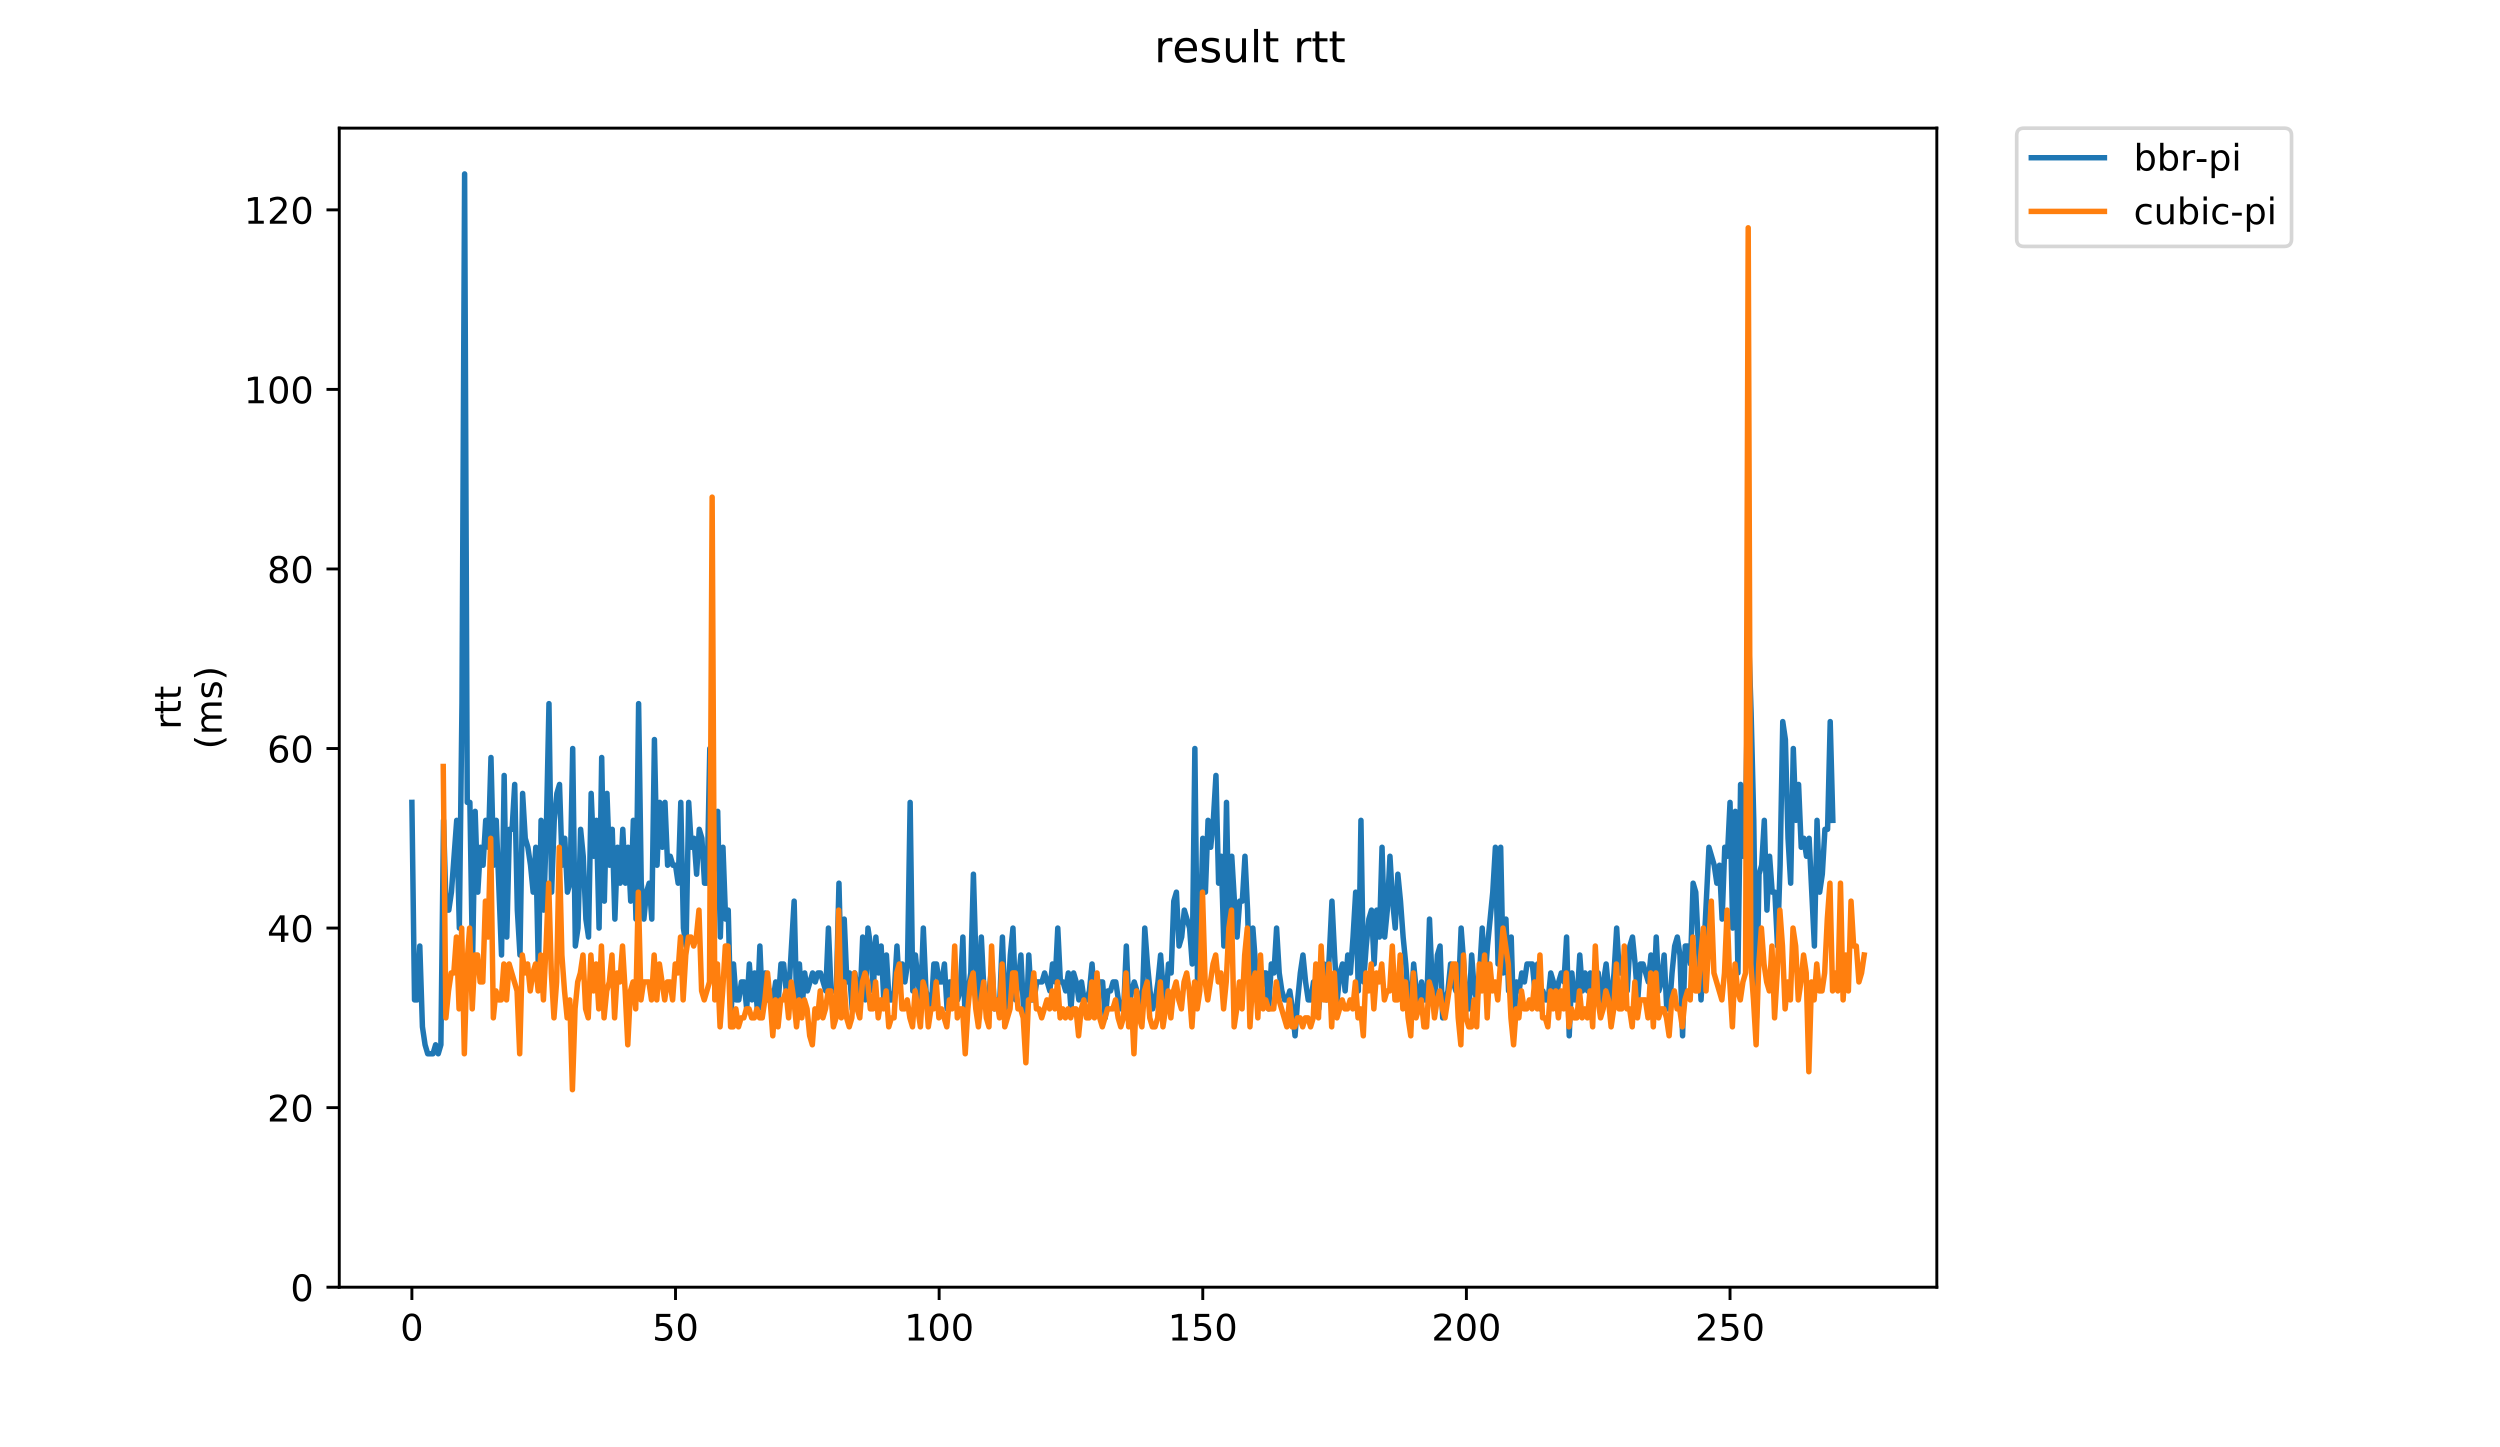 <?xml version="1.0" encoding="utf-8" standalone="no"?>
<!DOCTYPE svg PUBLIC "-//W3C//DTD SVG 1.1//EN"
  "http://www.w3.org/Graphics/SVG/1.1/DTD/svg11.dtd">
<!-- Created with matplotlib (https://matplotlib.org/) -->
<svg height="396pt" version="1.1" viewBox="0 0 684 396" width="684pt" xmlns="http://www.w3.org/2000/svg" xmlns:xlink="http://www.w3.org/1999/xlink">
 <defs>
  <style type="text/css">
*{stroke-linecap:butt;stroke-linejoin:round;}
  </style>
 </defs>
 <g id="figure_1">
  <g id="patch_1">
   <path d="M 0 396 
L 684 396 
L 684 0 
L 0 0 
z
" style="fill:#ffffff;"/>
  </g>
  <g id="axes_1">
   <g id="patch_2">
    <path d="M 92.824 352.174 
L 529.913 352.174 
L 529.913 35.062 
L 92.824 35.062 
z
" style="fill:#ffffff;"/>
   </g>
   <g id="matplotlib.axis_1">
    <g id="xtick_1">
     <g id="line2d_1">
      <defs>
       <path d="M 0 0 
L 0 3.5 
" id="m05b60df8c3" style="stroke:#000000;stroke-width:0.8;"/>
      </defs>
      <g>
       <use style="stroke:#000000;stroke-width:0.8;" x="112.692" xlink:href="#m05b60df8c3" y="352.174"/>
      </g>
     </g>
     <g id="text_1">
      <!-- 0 -->
      <defs>
       <path d="M 31.781 66.406 
Q 24.172 66.406 20.328 58.906 
Q 16.5 51.422 16.5 36.375 
Q 16.5 21.391 20.328 13.891 
Q 24.172 6.391 31.781 6.391 
Q 39.453 6.391 43.281 13.891 
Q 47.125 21.391 47.125 36.375 
Q 47.125 51.422 43.281 58.906 
Q 39.453 66.406 31.781 66.406 
z
M 31.781 74.219 
Q 44.047 74.219 50.516 64.516 
Q 56.984 54.828 56.984 36.375 
Q 56.984 17.969 50.516 8.266 
Q 44.047 -1.422 31.781 -1.422 
Q 19.531 -1.422 13.062 8.266 
Q 6.594 17.969 6.594 36.375 
Q 6.594 54.828 13.062 64.516 
Q 19.531 74.219 31.781 74.219 
z
" id="DejaVuSans-48"/>
      </defs>
      <g transform="translate(109.51 366.773)scale(0.1 -0.1)">
       <use xlink:href="#DejaVuSans-48"/>
      </g>
     </g>
    </g>
    <g id="xtick_2">
     <g id="line2d_2">
      <g>
       <use style="stroke:#000000;stroke-width:0.8;" x="184.82" xlink:href="#m05b60df8c3" y="352.174"/>
      </g>
     </g>
     <g id="text_2">
      <!-- 50 -->
      <defs>
       <path d="M 10.797 72.906 
L 49.516 72.906 
L 49.516 64.594 
L 19.828 64.594 
L 19.828 46.734 
Q 21.969 47.469 24.109 47.828 
Q 26.266 48.188 28.422 48.188 
Q 40.625 48.188 47.75 41.5 
Q 54.891 34.812 54.891 23.391 
Q 54.891 11.625 47.562 5.094 
Q 40.234 -1.422 26.906 -1.422 
Q 22.312 -1.422 17.547 -0.641 
Q 12.797 0.141 7.719 1.703 
L 7.719 11.625 
Q 12.109 9.234 16.797 8.062 
Q 21.484 6.891 26.703 6.891 
Q 35.156 6.891 40.078 11.328 
Q 45.016 15.766 45.016 23.391 
Q 45.016 31 40.078 35.438 
Q 35.156 39.891 26.703 39.891 
Q 22.75 39.891 18.812 39.016 
Q 14.891 38.141 10.797 36.281 
z
" id="DejaVuSans-53"/>
      </defs>
      <g transform="translate(178.458 366.773)scale(0.1 -0.1)">
       <use xlink:href="#DejaVuSans-53"/>
       <use x="63.623" xlink:href="#DejaVuSans-48"/>
      </g>
     </g>
    </g>
    <g id="xtick_3">
     <g id="line2d_3">
      <g>
       <use style="stroke:#000000;stroke-width:0.8;" x="256.949" xlink:href="#m05b60df8c3" y="352.174"/>
      </g>
     </g>
     <g id="text_3">
      <!-- 100 -->
      <defs>
       <path d="M 12.406 8.297 
L 28.516 8.297 
L 28.516 63.922 
L 10.984 60.406 
L 10.984 69.391 
L 28.422 72.906 
L 38.281 72.906 
L 38.281 8.297 
L 54.391 8.297 
L 54.391 0 
L 12.406 0 
z
" id="DejaVuSans-49"/>
      </defs>
      <g transform="translate(247.406 366.773)scale(0.1 -0.1)">
       <use xlink:href="#DejaVuSans-49"/>
       <use x="63.623" xlink:href="#DejaVuSans-48"/>
       <use x="127.246" xlink:href="#DejaVuSans-48"/>
      </g>
     </g>
    </g>
    <g id="xtick_4">
     <g id="line2d_4">
      <g>
       <use style="stroke:#000000;stroke-width:0.8;" x="329.078" xlink:href="#m05b60df8c3" y="352.174"/>
      </g>
     </g>
     <g id="text_4">
      <!-- 150 -->
      <g transform="translate(319.534 366.773)scale(0.1 -0.1)">
       <use xlink:href="#DejaVuSans-49"/>
       <use x="63.623" xlink:href="#DejaVuSans-53"/>
       <use x="127.246" xlink:href="#DejaVuSans-48"/>
      </g>
     </g>
    </g>
    <g id="xtick_5">
     <g id="line2d_5">
      <g>
       <use style="stroke:#000000;stroke-width:0.8;" x="401.207" xlink:href="#m05b60df8c3" y="352.174"/>
      </g>
     </g>
     <g id="text_5">
      <!-- 200 -->
      <defs>
       <path d="M 19.188 8.297 
L 53.609 8.297 
L 53.609 0 
L 7.328 0 
L 7.328 8.297 
Q 12.938 14.109 22.625 23.891 
Q 32.328 33.688 34.812 36.531 
Q 39.547 41.844 41.422 45.531 
Q 43.312 49.219 43.312 52.781 
Q 43.312 58.594 39.234 62.25 
Q 35.156 65.922 28.609 65.922 
Q 23.969 65.922 18.812 64.312 
Q 13.672 62.703 7.812 59.422 
L 7.812 69.391 
Q 13.766 71.781 18.938 73 
Q 24.125 74.219 28.422 74.219 
Q 39.75 74.219 46.484 68.547 
Q 53.219 62.891 53.219 53.422 
Q 53.219 48.922 51.531 44.891 
Q 49.859 40.875 45.406 35.406 
Q 44.188 33.984 37.641 27.219 
Q 31.109 20.453 19.188 8.297 
z
" id="DejaVuSans-50"/>
      </defs>
      <g transform="translate(391.663 366.773)scale(0.1 -0.1)">
       <use xlink:href="#DejaVuSans-50"/>
       <use x="63.623" xlink:href="#DejaVuSans-48"/>
       <use x="127.246" xlink:href="#DejaVuSans-48"/>
      </g>
     </g>
    </g>
    <g id="xtick_6">
     <g id="line2d_6">
      <g>
       <use style="stroke:#000000;stroke-width:0.8;" x="473.336" xlink:href="#m05b60df8c3" y="352.174"/>
      </g>
     </g>
     <g id="text_6">
      <!-- 250 -->
      <g transform="translate(463.792 366.773)scale(0.1 -0.1)">
       <use xlink:href="#DejaVuSans-50"/>
       <use x="63.623" xlink:href="#DejaVuSans-53"/>
       <use x="127.246" xlink:href="#DejaVuSans-48"/>
      </g>
     </g>
    </g>
   </g>
   <g id="matplotlib.axis_2">
    <g id="ytick_1">
     <g id="line2d_7">
      <defs>
       <path d="M 0 0 
L -3.5 0 
" id="m8818c6ccd1" style="stroke:#000000;stroke-width:0.8;"/>
      </defs>
      <g>
       <use style="stroke:#000000;stroke-width:0.8;" x="92.824" xlink:href="#m8818c6ccd1" y="352.174"/>
      </g>
     </g>
     <g id="text_7">
      <!-- 0 -->
      <g transform="translate(79.461 355.973)scale(0.1 -0.1)">
       <use xlink:href="#DejaVuSans-48"/>
      </g>
     </g>
    </g>
    <g id="ytick_2">
     <g id="line2d_8">
      <g>
       <use style="stroke:#000000;stroke-width:0.8;" x="92.824" xlink:href="#m8818c6ccd1" y="303.048"/>
      </g>
     </g>
     <g id="text_8">
      <!-- 20 -->
      <g transform="translate(73.099 306.847)scale(0.1 -0.1)">
       <use xlink:href="#DejaVuSans-50"/>
       <use x="63.623" xlink:href="#DejaVuSans-48"/>
      </g>
     </g>
    </g>
    <g id="ytick_3">
     <g id="line2d_9">
      <g>
       <use style="stroke:#000000;stroke-width:0.8;" x="92.824" xlink:href="#m8818c6ccd1" y="253.921"/>
      </g>
     </g>
     <g id="text_9">
      <!-- 40 -->
      <defs>
       <path d="M 37.797 64.312 
L 12.891 25.391 
L 37.797 25.391 
z
M 35.203 72.906 
L 47.609 72.906 
L 47.609 25.391 
L 58.016 25.391 
L 58.016 17.188 
L 47.609 17.188 
L 47.609 0 
L 37.797 0 
L 37.797 17.188 
L 4.891 17.188 
L 4.891 26.703 
z
" id="DejaVuSans-52"/>
      </defs>
      <g transform="translate(73.099 257.72)scale(0.1 -0.1)">
       <use xlink:href="#DejaVuSans-52"/>
       <use x="63.623" xlink:href="#DejaVuSans-48"/>
      </g>
     </g>
    </g>
    <g id="ytick_4">
     <g id="line2d_10">
      <g>
       <use style="stroke:#000000;stroke-width:0.8;" x="92.824" xlink:href="#m8818c6ccd1" y="204.795"/>
      </g>
     </g>
     <g id="text_10">
      <!-- 60 -->
      <defs>
       <path d="M 33.016 40.375 
Q 26.375 40.375 22.484 35.828 
Q 18.609 31.297 18.609 23.391 
Q 18.609 15.531 22.484 10.953 
Q 26.375 6.391 33.016 6.391 
Q 39.656 6.391 43.531 10.953 
Q 47.406 15.531 47.406 23.391 
Q 47.406 31.297 43.531 35.828 
Q 39.656 40.375 33.016 40.375 
z
M 52.594 71.297 
L 52.594 62.312 
Q 48.875 64.062 45.094 64.984 
Q 41.312 65.922 37.594 65.922 
Q 27.828 65.922 22.672 59.328 
Q 17.531 52.734 16.797 39.406 
Q 19.672 43.656 24.016 45.922 
Q 28.375 48.188 33.594 48.188 
Q 44.578 48.188 50.953 41.516 
Q 57.328 34.859 57.328 23.391 
Q 57.328 12.156 50.688 5.359 
Q 44.047 -1.422 33.016 -1.422 
Q 20.359 -1.422 13.672 8.266 
Q 6.984 17.969 6.984 36.375 
Q 6.984 53.656 15.188 63.938 
Q 23.391 74.219 37.203 74.219 
Q 40.922 74.219 44.703 73.484 
Q 48.484 72.75 52.594 71.297 
z
" id="DejaVuSans-54"/>
      </defs>
      <g transform="translate(73.099 208.594)scale(0.1 -0.1)">
       <use xlink:href="#DejaVuSans-54"/>
       <use x="63.623" xlink:href="#DejaVuSans-48"/>
      </g>
     </g>
    </g>
    <g id="ytick_5">
     <g id="line2d_11">
      <g>
       <use style="stroke:#000000;stroke-width:0.8;" x="92.824" xlink:href="#m8818c6ccd1" y="155.668"/>
      </g>
     </g>
     <g id="text_11">
      <!-- 80 -->
      <defs>
       <path d="M 31.781 34.625 
Q 24.75 34.625 20.719 30.859 
Q 16.703 27.094 16.703 20.516 
Q 16.703 13.922 20.719 10.156 
Q 24.75 6.391 31.781 6.391 
Q 38.812 6.391 42.859 10.172 
Q 46.922 13.969 46.922 20.516 
Q 46.922 27.094 42.891 30.859 
Q 38.875 34.625 31.781 34.625 
z
M 21.922 38.812 
Q 15.578 40.375 12.031 44.719 
Q 8.5 49.078 8.5 55.328 
Q 8.5 64.062 14.719 69.141 
Q 20.953 74.219 31.781 74.219 
Q 42.672 74.219 48.875 69.141 
Q 55.078 64.062 55.078 55.328 
Q 55.078 49.078 51.531 44.719 
Q 48 40.375 41.703 38.812 
Q 48.828 37.156 52.797 32.312 
Q 56.781 27.484 56.781 20.516 
Q 56.781 9.906 50.312 4.234 
Q 43.844 -1.422 31.781 -1.422 
Q 19.734 -1.422 13.25 4.234 
Q 6.781 9.906 6.781 20.516 
Q 6.781 27.484 10.781 32.312 
Q 14.797 37.156 21.922 38.812 
z
M 18.312 54.391 
Q 18.312 48.734 21.844 45.562 
Q 25.391 42.391 31.781 42.391 
Q 38.141 42.391 41.719 45.562 
Q 45.312 48.734 45.312 54.391 
Q 45.312 60.062 41.719 63.234 
Q 38.141 66.406 31.781 66.406 
Q 25.391 66.406 21.844 63.234 
Q 18.312 60.062 18.312 54.391 
z
" id="DejaVuSans-56"/>
      </defs>
      <g transform="translate(73.099 159.467)scale(0.1 -0.1)">
       <use xlink:href="#DejaVuSans-56"/>
       <use x="63.623" xlink:href="#DejaVuSans-48"/>
      </g>
     </g>
    </g>
    <g id="ytick_6">
     <g id="line2d_12">
      <g>
       <use style="stroke:#000000;stroke-width:0.8;" x="92.824" xlink:href="#m8818c6ccd1" y="106.542"/>
      </g>
     </g>
     <g id="text_12">
      <!-- 100 -->
      <g transform="translate(66.736 110.341)scale(0.1 -0.1)">
       <use xlink:href="#DejaVuSans-49"/>
       <use x="63.623" xlink:href="#DejaVuSans-48"/>
       <use x="127.246" xlink:href="#DejaVuSans-48"/>
      </g>
     </g>
    </g>
    <g id="ytick_7">
     <g id="line2d_13">
      <g>
       <use style="stroke:#000000;stroke-width:0.8;" x="92.824" xlink:href="#m8818c6ccd1" y="57.415"/>
      </g>
     </g>
     <g id="text_13">
      <!-- 120 -->
      <g transform="translate(66.736 61.214)scale(0.1 -0.1)">
       <use xlink:href="#DejaVuSans-49"/>
       <use x="63.623" xlink:href="#DejaVuSans-50"/>
       <use x="127.246" xlink:href="#DejaVuSans-48"/>
      </g>
     </g>
    </g>
    <g id="text_14">
     <!-- rtt -->
     <defs>
      <path d="M 41.109 46.297 
Q 39.594 47.172 37.812 47.578 
Q 36.031 48 33.891 48 
Q 26.266 48 22.188 43.047 
Q 18.109 38.094 18.109 28.812 
L 18.109 0 
L 9.078 0 
L 9.078 54.688 
L 18.109 54.688 
L 18.109 46.188 
Q 20.953 51.172 25.484 53.578 
Q 30.031 56 36.531 56 
Q 37.453 56 38.578 55.875 
Q 39.703 55.766 41.062 55.516 
z
" id="DejaVuSans-114"/>
      <path d="M 18.312 70.219 
L 18.312 54.688 
L 36.812 54.688 
L 36.812 47.703 
L 18.312 47.703 
L 18.312 18.016 
Q 18.312 11.328 20.141 9.422 
Q 21.969 7.516 27.594 7.516 
L 36.812 7.516 
L 36.812 0 
L 27.594 0 
Q 17.188 0 13.234 3.875 
Q 9.281 7.766 9.281 18.016 
L 9.281 47.703 
L 2.688 47.703 
L 2.688 54.688 
L 9.281 54.688 
L 9.281 70.219 
z
" id="DejaVuSans-116"/>
     </defs>
     <g transform="translate(49.459 199.594)rotate(-90)scale(0.1 -0.1)">
      <use xlink:href="#DejaVuSans-114"/>
      <use x="41.113" xlink:href="#DejaVuSans-116"/>
      <use x="80.322" xlink:href="#DejaVuSans-116"/>
     </g>
     <!-- (ms) -->
     <defs>
      <path d="M 31 75.875 
Q 24.469 64.656 21.281 53.656 
Q 18.109 42.672 18.109 31.391 
Q 18.109 20.125 21.312 9.062 
Q 24.516 -2 31 -13.188 
L 23.188 -13.188 
Q 15.875 -1.703 12.234 9.375 
Q 8.594 20.453 8.594 31.391 
Q 8.594 42.281 12.203 53.312 
Q 15.828 64.359 23.188 75.875 
z
" id="DejaVuSans-40"/>
      <path d="M 52 44.188 
Q 55.375 50.25 60.062 53.125 
Q 64.75 56 71.094 56 
Q 79.641 56 84.281 50.016 
Q 88.922 44.047 88.922 33.016 
L 88.922 0 
L 79.891 0 
L 79.891 32.719 
Q 79.891 40.578 77.094 44.375 
Q 74.312 48.188 68.609 48.188 
Q 61.625 48.188 57.562 43.547 
Q 53.516 38.922 53.516 30.906 
L 53.516 0 
L 44.484 0 
L 44.484 32.719 
Q 44.484 40.625 41.703 44.406 
Q 38.922 48.188 33.109 48.188 
Q 26.219 48.188 22.156 43.531 
Q 18.109 38.875 18.109 30.906 
L 18.109 0 
L 9.078 0 
L 9.078 54.688 
L 18.109 54.688 
L 18.109 46.188 
Q 21.188 51.219 25.484 53.609 
Q 29.781 56 35.688 56 
Q 41.656 56 45.828 52.969 
Q 50 49.953 52 44.188 
z
" id="DejaVuSans-109"/>
      <path d="M 44.281 53.078 
L 44.281 44.578 
Q 40.484 46.531 36.375 47.5 
Q 32.281 48.484 27.875 48.484 
Q 21.188 48.484 17.844 46.438 
Q 14.5 44.391 14.5 40.281 
Q 14.5 37.156 16.891 35.375 
Q 19.281 33.594 26.516 31.984 
L 29.594 31.297 
Q 39.156 29.25 43.188 25.516 
Q 47.219 21.781 47.219 15.094 
Q 47.219 7.469 41.188 3.016 
Q 35.156 -1.422 24.609 -1.422 
Q 20.219 -1.422 15.453 -0.562 
Q 10.688 0.297 5.422 2 
L 5.422 11.281 
Q 10.406 8.688 15.234 7.391 
Q 20.062 6.109 24.812 6.109 
Q 31.156 6.109 34.562 8.281 
Q 37.984 10.453 37.984 14.406 
Q 37.984 18.062 35.516 20.016 
Q 33.062 21.969 24.703 23.781 
L 21.578 24.516 
Q 13.234 26.266 9.516 29.906 
Q 5.812 33.547 5.812 39.891 
Q 5.812 47.609 11.281 51.797 
Q 16.75 56 26.812 56 
Q 31.781 56 36.172 55.266 
Q 40.578 54.547 44.281 53.078 
z
" id="DejaVuSans-115"/>
      <path d="M 8.016 75.875 
L 15.828 75.875 
Q 23.141 64.359 26.781 53.312 
Q 30.422 42.281 30.422 31.391 
Q 30.422 20.453 26.781 9.375 
Q 23.141 -1.703 15.828 -13.188 
L 8.016 -13.188 
Q 14.5 -2 17.703 9.062 
Q 20.906 20.125 20.906 31.391 
Q 20.906 42.672 17.703 53.656 
Q 14.5 64.656 8.016 75.875 
z
" id="DejaVuSans-41"/>
     </defs>
     <g transform="translate(60.657 204.995)rotate(-90)scale(0.1 -0.1)">
      <use xlink:href="#DejaVuSans-40"/>
      <use x="39.014" xlink:href="#DejaVuSans-109"/>
      <use x="136.426" xlink:href="#DejaVuSans-115"/>
      <use x="188.525" xlink:href="#DejaVuSans-41"/>
     </g>
    </g>
   </g>
   <g id="line2d_14">
    <path clip-path="url(#pc4a378df37)" d="M 112.692 219.533 
L 113.413 273.572 
L 114.134 273.572 
L 114.855 258.834 
L 115.577 280.941 
L 116.298 285.853 
L 117.019 288.31 
L 118.462 288.31 
L 119.183 285.853 
L 119.904 288.31 
L 120.626 285.853 
L 121.347 224.445 
L 122.068 249.008 
L 122.79 249.008 
L 123.511 244.096 
L 124.954 224.445 
L 125.675 253.921 
L 126.396 192.513 
L 127.117 47.59 
L 127.839 219.533 
L 128.56 219.533 
L 129.281 263.746 
L 130.003 221.989 
L 130.724 244.096 
L 131.445 231.814 
L 132.166 236.727 
L 132.888 224.445 
L 133.609 231.814 
L 134.33 207.251 
L 135.052 236.727 
L 135.773 224.445 
L 137.215 261.29 
L 137.937 212.164 
L 138.658 256.377 
L 139.379 226.902 
L 140.101 226.902 
L 140.822 214.62 
L 141.543 249.008 
L 142.264 261.29 
L 142.986 217.076 
L 143.707 229.358 
L 144.428 231.814 
L 145.15 236.727 
L 145.871 244.096 
L 146.592 231.814 
L 147.313 266.203 
L 148.035 224.445 
L 148.756 249.008 
L 149.477 226.902 
L 150.199 192.513 
L 150.92 244.096 
L 151.641 224.445 
L 152.362 217.076 
L 153.084 214.62 
L 153.805 236.727 
L 154.526 229.358 
L 155.248 244.096 
L 155.969 241.64 
L 156.69 204.795 
L 157.411 258.834 
L 158.133 253.921 
L 158.854 226.902 
L 159.575 234.271 
L 160.297 251.465 
L 161.018 256.377 
L 161.739 217.076 
L 162.461 234.271 
L 163.182 224.445 
L 163.903 253.921 
L 164.624 207.251 
L 165.346 246.552 
L 166.067 217.076 
L 166.788 236.727 
L 167.51 226.902 
L 168.231 251.465 
L 168.952 231.814 
L 169.673 241.64 
L 170.395 226.902 
L 171.116 241.64 
L 171.837 231.814 
L 172.559 246.552 
L 173.28 224.445 
L 174.001 251.465 
L 174.722 192.513 
L 175.444 241.64 
L 176.165 251.465 
L 176.886 244.096 
L 177.608 241.64 
L 178.329 251.465 
L 179.05 202.338 
L 179.771 236.727 
L 180.493 219.533 
L 181.214 231.814 
L 181.935 219.533 
L 182.657 236.727 
L 183.378 234.271 
L 184.099 236.727 
L 184.82 236.727 
L 185.542 241.64 
L 186.263 219.533 
L 186.984 253.921 
L 187.706 258.834 
L 188.427 219.533 
L 189.148 231.814 
L 189.869 229.358 
L 190.591 239.183 
L 191.312 226.902 
L 192.033 229.358 
L 192.755 241.64 
L 193.476 241.64 
L 194.197 204.795 
L 194.919 239.183 
L 195.64 236.727 
L 196.361 221.989 
L 197.082 256.377 
L 197.804 231.814 
L 198.525 251.465 
L 199.246 249.008 
L 199.968 278.484 
L 200.689 263.746 
L 201.41 273.572 
L 202.131 273.572 
L 202.853 268.659 
L 203.574 268.659 
L 204.295 276.028 
L 205.017 263.746 
L 205.738 273.572 
L 206.459 266.203 
L 207.18 276.028 
L 207.902 258.834 
L 208.623 276.028 
L 209.344 266.203 
L 210.066 273.572 
L 210.787 271.115 
L 211.508 273.572 
L 212.229 268.659 
L 212.951 273.572 
L 213.672 263.746 
L 214.393 263.746 
L 215.115 271.115 
L 215.836 271.115 
L 217.278 246.552 
L 218 276.028 
L 218.721 263.746 
L 219.442 276.028 
L 220.164 266.203 
L 220.885 271.115 
L 222.327 266.203 
L 223.049 268.659 
L 223.77 266.203 
L 224.491 266.203 
L 225.934 271.115 
L 226.655 253.921 
L 227.377 271.115 
L 228.819 271.115 
L 229.54 241.64 
L 230.262 271.115 
L 230.983 251.465 
L 231.704 268.659 
L 232.426 266.203 
L 233.147 276.028 
L 233.868 266.203 
L 234.589 271.115 
L 235.311 273.572 
L 236.032 256.377 
L 236.753 273.572 
L 237.475 253.921 
L 238.196 258.834 
L 238.917 271.115 
L 239.638 256.377 
L 240.36 266.203 
L 241.081 258.834 
L 241.802 273.572 
L 242.524 261.29 
L 243.245 273.572 
L 243.966 273.572 
L 244.687 271.115 
L 245.409 258.834 
L 246.13 271.115 
L 246.851 263.746 
L 247.573 268.659 
L 248.294 263.746 
L 249.015 219.533 
L 249.736 271.115 
L 250.458 261.29 
L 251.179 268.659 
L 251.9 273.572 
L 252.622 253.921 
L 253.343 271.115 
L 254.785 276.028 
L 255.507 263.746 
L 256.228 263.746 
L 256.949 268.659 
L 257.671 268.659 
L 258.392 263.746 
L 259.113 276.028 
L 259.835 268.659 
L 261.277 268.659 
L 261.998 273.572 
L 262.72 271.115 
L 263.441 256.377 
L 264.162 283.397 
L 264.884 271.115 
L 265.605 266.203 
L 266.326 239.183 
L 267.047 263.746 
L 267.769 273.572 
L 268.49 256.377 
L 269.211 271.115 
L 269.933 273.572 
L 270.654 271.115 
L 271.375 263.746 
L 272.096 276.028 
L 272.818 273.572 
L 273.539 273.572 
L 274.26 256.377 
L 274.982 276.028 
L 275.703 273.572 
L 276.424 261.29 
L 277.145 253.921 
L 277.867 273.572 
L 278.588 268.659 
L 279.309 261.29 
L 280.031 276.028 
L 280.752 280.941 
L 281.473 261.29 
L 282.194 273.572 
L 282.916 273.572 
L 283.637 268.659 
L 285.08 268.659 
L 285.801 266.203 
L 287.243 271.115 
L 287.965 263.746 
L 288.686 268.659 
L 289.407 253.921 
L 290.129 268.659 
L 290.85 268.659 
L 291.571 271.115 
L 292.293 266.203 
L 293.014 276.028 
L 293.735 266.203 
L 294.456 268.659 
L 295.178 273.572 
L 295.899 268.659 
L 296.62 273.572 
L 297.342 273.572 
L 298.063 271.115 
L 298.784 263.746 
L 299.505 273.572 
L 300.227 268.659 
L 301.669 268.659 
L 302.391 278.484 
L 303.112 271.115 
L 303.833 271.115 
L 304.554 268.659 
L 305.276 268.659 
L 305.997 273.572 
L 306.718 276.028 
L 307.44 276.028 
L 308.161 258.834 
L 308.882 276.028 
L 309.603 271.115 
L 310.325 268.659 
L 312.489 276.028 
L 313.21 253.921 
L 313.931 263.746 
L 314.652 271.115 
L 315.374 276.028 
L 316.095 273.572 
L 316.816 268.659 
L 317.538 261.29 
L 318.259 271.115 
L 318.98 273.572 
L 319.701 263.746 
L 320.423 266.203 
L 321.144 246.552 
L 321.865 244.096 
L 322.587 258.834 
L 323.308 256.377 
L 324.029 249.008 
L 325.472 253.921 
L 326.193 263.746 
L 326.914 204.795 
L 327.636 268.659 
L 328.357 256.377 
L 329.078 229.358 
L 329.8 244.096 
L 330.521 224.445 
L 331.242 231.814 
L 331.963 224.445 
L 332.685 212.164 
L 333.406 241.64 
L 334.127 234.271 
L 334.849 258.834 
L 335.57 219.533 
L 336.291 256.377 
L 337.012 234.271 
L 337.734 246.552 
L 338.455 256.377 
L 339.176 246.552 
L 339.898 246.552 
L 340.619 234.271 
L 341.34 249.008 
L 342.061 276.028 
L 342.783 253.921 
L 343.504 263.746 
L 344.225 271.115 
L 344.947 271.115 
L 345.668 266.203 
L 346.389 266.203 
L 347.11 276.028 
L 347.832 263.746 
L 348.553 266.203 
L 349.274 253.921 
L 349.996 266.203 
L 350.717 271.115 
L 351.438 273.572 
L 352.159 273.572 
L 352.881 271.115 
L 353.602 276.028 
L 354.323 283.397 
L 355.045 273.572 
L 355.766 266.203 
L 356.487 261.29 
L 357.209 268.659 
L 357.93 273.572 
L 358.651 273.572 
L 359.372 268.659 
L 360.094 271.115 
L 360.815 276.028 
L 361.536 268.659 
L 362.258 263.746 
L 362.979 273.572 
L 363.7 261.29 
L 364.421 246.552 
L 365.143 261.29 
L 365.864 273.572 
L 366.585 266.203 
L 367.307 263.746 
L 368.028 271.115 
L 368.749 261.29 
L 369.47 266.203 
L 370.192 256.377 
L 370.913 244.096 
L 371.634 271.115 
L 372.356 224.445 
L 373.077 268.659 
L 373.798 258.834 
L 374.519 251.465 
L 375.241 249.008 
L 375.962 263.746 
L 376.683 249.008 
L 377.405 256.377 
L 378.126 231.814 
L 378.847 256.377 
L 379.568 249.008 
L 380.29 234.271 
L 381.011 246.552 
L 381.732 253.921 
L 382.454 239.183 
L 383.175 246.552 
L 383.896 256.377 
L 384.617 263.746 
L 385.339 273.572 
L 386.06 276.028 
L 386.781 263.746 
L 387.503 271.115 
L 388.224 273.572 
L 388.945 268.659 
L 389.667 273.572 
L 390.388 273.572 
L 391.109 251.465 
L 391.83 268.659 
L 392.552 273.572 
L 393.273 261.29 
L 393.994 258.834 
L 394.716 278.484 
L 395.437 273.572 
L 396.158 271.115 
L 396.879 263.746 
L 397.601 268.659 
L 398.322 271.115 
L 399.043 271.115 
L 399.765 253.921 
L 400.486 263.746 
L 401.207 276.028 
L 401.928 276.028 
L 402.65 261.29 
L 403.371 271.115 
L 404.092 273.572 
L 404.814 266.203 
L 405.535 253.921 
L 406.256 268.659 
L 406.977 258.834 
L 408.42 244.096 
L 409.141 231.814 
L 409.863 263.746 
L 410.584 231.814 
L 411.305 266.203 
L 412.026 251.465 
L 412.748 271.115 
L 413.469 256.377 
L 414.19 280.941 
L 414.912 268.659 
L 415.633 271.115 
L 416.354 266.203 
L 417.075 268.659 
L 417.797 263.746 
L 419.239 263.746 
L 419.961 271.115 
L 420.682 263.746 
L 421.403 276.028 
L 422.125 271.115 
L 422.846 273.572 
L 423.567 273.572 
L 424.288 266.203 
L 425.01 268.659 
L 425.731 273.572 
L 426.452 268.659 
L 427.174 266.203 
L 427.895 268.659 
L 428.616 256.377 
L 429.337 283.397 
L 430.059 266.203 
L 430.78 273.572 
L 431.501 273.572 
L 432.223 261.29 
L 432.944 271.115 
L 433.665 266.203 
L 434.386 271.115 
L 435.108 266.203 
L 435.829 273.572 
L 436.55 268.659 
L 437.272 266.203 
L 437.993 276.028 
L 438.714 268.659 
L 439.435 263.746 
L 440.157 271.115 
L 440.878 273.572 
L 441.599 266.203 
L 442.321 253.921 
L 443.042 266.203 
L 443.763 266.203 
L 444.484 261.29 
L 445.206 271.115 
L 445.927 258.834 
L 446.648 256.377 
L 447.37 263.746 
L 448.091 273.572 
L 448.812 263.746 
L 449.533 263.746 
L 450.976 268.659 
L 451.697 261.29 
L 452.419 273.572 
L 453.14 256.377 
L 453.861 271.115 
L 454.582 268.659 
L 455.304 261.29 
L 456.025 276.028 
L 456.746 276.028 
L 457.468 266.203 
L 458.189 258.834 
L 458.91 256.377 
L 459.632 261.29 
L 460.353 283.397 
L 461.074 258.834 
L 461.795 258.834 
L 462.517 263.746 
L 463.238 241.64 
L 463.959 244.096 
L 465.402 273.572 
L 466.123 261.29 
L 467.566 231.814 
L 469.008 236.727 
L 469.73 241.64 
L 470.451 236.727 
L 471.172 251.465 
L 471.893 231.814 
L 472.615 234.271 
L 473.336 219.533 
L 474.057 253.921 
L 474.779 221.989 
L 475.5 266.203 
L 476.221 214.62 
L 476.942 234.271 
L 477.664 219.533 
L 478.385 172.862 
L 479.106 194.969 
L 479.828 224.445 
L 480.549 278.484 
L 481.27 239.183 
L 481.991 236.727 
L 482.713 224.445 
L 483.434 249.008 
L 484.155 234.271 
L 484.877 244.096 
L 485.598 244.096 
L 486.319 258.834 
L 487.04 236.727 
L 487.762 197.426 
L 488.483 202.338 
L 489.204 229.358 
L 489.926 241.64 
L 490.647 204.795 
L 491.368 224.445 
L 492.09 214.62 
L 492.811 231.814 
L 493.532 229.358 
L 494.253 234.271 
L 494.975 229.358 
L 496.417 258.834 
L 497.139 224.445 
L 497.86 244.096 
L 498.581 239.183 
L 499.302 226.902 
L 500.024 226.902 
L 500.745 197.426 
L 501.466 224.445 
L 501.466 224.445 
" style="fill:none;stroke:#1f77b4;stroke-linecap:square;stroke-width:1.5;"/>
   </g>
   <g id="line2d_15">
    <path clip-path="url(#pc4a378df37)" d="M 121.271 209.707 
L 121.992 278.484 
L 122.713 271.115 
L 123.434 266.203 
L 124.156 266.203 
L 124.877 256.377 
L 125.598 276.028 
L 126.32 253.921 
L 127.041 288.31 
L 127.762 263.746 
L 128.483 253.921 
L 129.205 276.028 
L 129.926 261.29 
L 130.647 261.29 
L 131.369 268.659 
L 132.09 268.659 
L 132.811 246.552 
L 133.533 256.377 
L 134.254 229.358 
L 134.975 278.484 
L 135.696 271.115 
L 136.418 273.572 
L 137.139 273.572 
L 137.86 263.746 
L 138.582 273.572 
L 139.303 263.746 
L 141.467 271.115 
L 142.188 288.31 
L 142.909 261.29 
L 143.631 266.203 
L 144.352 263.746 
L 145.073 271.115 
L 145.794 266.203 
L 146.516 263.746 
L 147.237 271.115 
L 147.958 261.29 
L 148.68 273.572 
L 149.401 258.834 
L 150.122 241.64 
L 150.843 266.203 
L 151.565 278.484 
L 152.286 268.659 
L 153.007 231.814 
L 153.729 261.29 
L 154.45 271.115 
L 155.171 278.484 
L 155.892 273.572 
L 156.614 298.135 
L 157.335 276.028 
L 158.056 268.659 
L 158.778 266.203 
L 159.499 261.29 
L 160.22 276.028 
L 160.941 278.484 
L 161.663 261.29 
L 162.384 271.115 
L 163.105 263.746 
L 163.827 276.028 
L 164.548 258.834 
L 165.269 278.484 
L 165.991 271.115 
L 166.712 268.659 
L 167.433 261.29 
L 168.154 278.484 
L 168.876 266.203 
L 169.597 268.659 
L 170.318 258.834 
L 171.04 271.115 
L 171.761 285.853 
L 172.482 271.115 
L 173.203 268.659 
L 173.925 276.028 
L 174.646 244.096 
L 175.367 273.572 
L 176.089 268.659 
L 177.531 268.659 
L 178.252 273.572 
L 178.974 261.29 
L 179.695 273.572 
L 180.416 263.746 
L 181.859 273.572 
L 182.58 268.659 
L 183.301 268.659 
L 184.023 273.572 
L 184.744 263.746 
L 185.465 266.203 
L 186.187 256.377 
L 186.908 273.572 
L 187.629 261.29 
L 188.35 256.377 
L 189.072 256.377 
L 189.793 258.834 
L 190.514 256.377 
L 191.236 249.008 
L 191.957 271.115 
L 192.678 273.572 
L 194.121 268.659 
L 194.842 136.017 
L 195.563 273.572 
L 196.285 263.746 
L 197.006 280.941 
L 197.727 271.115 
L 198.449 258.834 
L 199.17 258.834 
L 199.891 280.941 
L 200.612 280.941 
L 201.334 276.028 
L 202.055 280.941 
L 202.776 278.484 
L 203.498 278.484 
L 204.219 276.028 
L 204.94 276.028 
L 205.661 278.484 
L 206.383 278.484 
L 207.104 276.028 
L 207.825 278.484 
L 208.547 278.484 
L 209.268 273.572 
L 209.989 266.203 
L 210.71 273.572 
L 211.432 283.397 
L 212.153 273.572 
L 212.874 280.941 
L 213.596 273.572 
L 214.317 273.572 
L 215.038 271.115 
L 215.759 278.484 
L 216.481 268.659 
L 217.202 273.572 
L 217.923 280.941 
L 218.645 273.572 
L 219.366 278.484 
L 220.087 273.572 
L 220.808 276.028 
L 221.53 283.397 
L 222.251 285.853 
L 222.972 276.028 
L 223.694 278.484 
L 224.415 271.115 
L 225.136 278.484 
L 225.857 276.028 
L 226.579 271.115 
L 227.3 271.115 
L 228.021 280.941 
L 228.743 278.484 
L 229.464 249.008 
L 230.185 278.484 
L 230.907 268.659 
L 231.628 278.484 
L 232.349 280.941 
L 233.07 278.484 
L 233.792 266.203 
L 234.513 276.028 
L 235.234 278.484 
L 235.956 268.659 
L 236.677 266.203 
L 237.398 268.659 
L 238.119 276.028 
L 238.841 276.028 
L 239.562 268.659 
L 240.283 278.484 
L 241.005 273.572 
L 241.726 276.028 
L 242.447 271.115 
L 243.168 280.941 
L 243.89 278.484 
L 244.611 278.484 
L 245.332 266.203 
L 246.054 263.746 
L 246.775 276.028 
L 247.496 276.028 
L 248.217 273.572 
L 248.939 278.484 
L 249.66 280.941 
L 250.381 271.115 
L 251.824 280.941 
L 252.545 268.659 
L 253.266 271.115 
L 253.988 280.941 
L 254.709 276.028 
L 255.43 276.028 
L 256.152 268.659 
L 256.873 278.484 
L 257.594 276.028 
L 259.037 280.941 
L 259.758 273.572 
L 260.479 276.028 
L 261.201 258.834 
L 261.922 278.484 
L 262.643 276.028 
L 263.365 276.028 
L 264.086 288.31 
L 264.807 276.028 
L 265.528 268.659 
L 266.25 266.203 
L 266.971 276.028 
L 267.692 280.941 
L 268.414 273.572 
L 269.135 268.659 
L 269.856 278.484 
L 270.577 280.941 
L 271.299 258.834 
L 272.02 276.028 
L 272.741 273.572 
L 273.463 278.484 
L 274.184 263.746 
L 274.905 280.941 
L 276.348 276.028 
L 277.069 266.203 
L 277.79 266.203 
L 278.512 276.028 
L 279.233 276.028 
L 279.954 278.484 
L 280.675 290.766 
L 281.397 273.572 
L 282.118 273.572 
L 282.839 266.203 
L 283.561 276.028 
L 284.282 276.028 
L 285.003 278.484 
L 286.446 273.572 
L 287.167 276.028 
L 287.888 271.115 
L 288.61 276.028 
L 289.331 268.659 
L 290.052 278.484 
L 290.773 276.028 
L 291.495 278.484 
L 292.216 276.028 
L 292.937 278.484 
L 293.659 276.028 
L 294.38 276.028 
L 295.101 283.397 
L 295.822 276.028 
L 296.544 273.572 
L 297.265 278.484 
L 297.986 278.484 
L 298.708 268.659 
L 299.429 278.484 
L 300.15 266.203 
L 300.872 278.484 
L 301.593 280.941 
L 303.035 276.028 
L 304.478 276.028 
L 305.199 273.572 
L 305.921 278.484 
L 306.642 280.941 
L 307.363 278.484 
L 308.084 266.203 
L 308.806 280.941 
L 309.527 273.572 
L 310.248 288.31 
L 310.97 271.115 
L 311.691 278.484 
L 312.412 280.941 
L 313.133 271.115 
L 313.855 268.659 
L 314.576 278.484 
L 315.297 280.941 
L 316.019 280.941 
L 316.74 278.484 
L 317.461 268.659 
L 318.182 280.941 
L 319.625 271.115 
L 320.346 278.484 
L 321.068 271.115 
L 321.789 268.659 
L 322.51 273.572 
L 323.231 276.028 
L 323.953 268.659 
L 324.674 266.203 
L 325.395 271.115 
L 326.117 280.941 
L 326.838 268.659 
L 327.559 276.028 
L 328.28 271.115 
L 329.002 244.096 
L 329.723 268.659 
L 330.444 273.572 
L 331.887 263.746 
L 332.608 261.29 
L 333.33 268.659 
L 334.051 266.203 
L 334.772 276.028 
L 335.493 268.659 
L 336.215 253.921 
L 336.936 249.008 
L 337.657 280.941 
L 338.379 276.028 
L 339.1 268.659 
L 339.821 276.028 
L 340.542 261.29 
L 341.264 253.921 
L 341.985 280.941 
L 342.706 268.659 
L 343.428 266.203 
L 344.149 278.484 
L 344.87 261.29 
L 345.591 276.028 
L 346.313 273.572 
L 347.034 276.028 
L 348.477 276.028 
L 349.198 268.659 
L 349.919 273.572 
L 352.083 280.941 
L 352.804 273.572 
L 353.526 280.941 
L 354.247 280.941 
L 354.968 278.484 
L 355.689 278.484 
L 356.411 280.941 
L 357.132 278.484 
L 357.853 278.484 
L 358.575 280.941 
L 359.296 278.484 
L 360.017 263.746 
L 360.738 278.484 
L 361.46 258.834 
L 362.181 273.572 
L 362.902 273.572 
L 363.624 263.746 
L 364.345 280.941 
L 365.066 266.203 
L 365.788 278.484 
L 367.23 273.572 
L 367.951 276.028 
L 368.673 276.028 
L 369.394 273.572 
L 370.115 276.028 
L 370.837 268.659 
L 371.558 278.484 
L 372.279 276.028 
L 373 283.397 
L 373.722 266.203 
L 374.443 271.115 
L 375.164 263.746 
L 375.886 276.028 
L 376.607 266.203 
L 377.328 268.659 
L 378.049 263.746 
L 378.771 273.572 
L 379.492 271.115 
L 380.213 271.115 
L 380.935 258.834 
L 381.656 273.572 
L 382.377 273.572 
L 383.098 261.29 
L 383.82 276.028 
L 384.541 268.659 
L 385.262 278.484 
L 385.984 283.397 
L 386.705 266.203 
L 387.426 278.484 
L 388.869 273.572 
L 389.59 280.941 
L 390.311 280.941 
L 391.033 268.659 
L 391.754 271.115 
L 392.475 278.484 
L 393.196 273.572 
L 393.918 271.115 
L 394.639 276.028 
L 395.36 278.484 
L 397.524 263.746 
L 398.246 263.746 
L 398.967 278.484 
L 399.688 285.853 
L 400.409 261.29 
L 401.131 278.484 
L 401.852 280.941 
L 402.573 280.941 
L 403.295 273.572 
L 404.016 280.941 
L 404.737 263.746 
L 405.458 271.115 
L 406.18 261.29 
L 406.901 278.484 
L 407.622 263.746 
L 408.344 271.115 
L 409.065 268.659 
L 409.786 273.572 
L 411.229 253.921 
L 412.671 263.746 
L 413.393 278.484 
L 414.114 285.853 
L 414.835 276.028 
L 415.556 278.484 
L 416.278 271.115 
L 416.999 276.028 
L 417.72 276.028 
L 418.442 273.572 
L 419.163 276.028 
L 419.884 268.659 
L 420.605 276.028 
L 421.327 261.29 
L 422.048 278.484 
L 422.769 278.484 
L 423.491 280.941 
L 424.212 271.115 
L 424.933 276.028 
L 425.654 271.115 
L 426.376 278.484 
L 427.097 271.115 
L 427.818 276.028 
L 428.54 266.203 
L 429.261 280.941 
L 429.982 276.028 
L 430.704 278.484 
L 431.425 278.484 
L 432.146 271.115 
L 432.867 278.484 
L 433.589 276.028 
L 434.31 278.484 
L 435.031 271.115 
L 435.753 280.941 
L 436.474 258.834 
L 437.195 273.572 
L 437.916 278.484 
L 438.638 276.028 
L 439.359 271.115 
L 440.08 273.572 
L 440.802 280.941 
L 441.523 276.028 
L 442.244 263.746 
L 442.965 276.028 
L 443.687 276.028 
L 444.408 258.834 
L 445.129 276.028 
L 445.851 276.028 
L 446.572 280.941 
L 447.293 268.659 
L 448.014 278.484 
L 448.736 273.572 
L 450.178 273.572 
L 450.9 278.484 
L 451.621 266.203 
L 452.342 280.941 
L 453.063 266.203 
L 453.785 278.484 
L 454.506 276.028 
L 455.227 276.028 
L 455.949 278.484 
L 456.67 283.397 
L 457.391 273.572 
L 458.112 271.115 
L 458.834 276.028 
L 459.555 276.028 
L 460.276 280.941 
L 460.998 273.572 
L 461.719 271.115 
L 462.44 273.572 
L 463.162 256.377 
L 463.883 271.115 
L 464.604 271.115 
L 465.325 261.29 
L 466.047 253.921 
L 466.768 271.115 
L 468.211 246.552 
L 468.932 266.203 
L 471.096 273.572 
L 471.817 266.203 
L 472.538 249.008 
L 473.26 268.659 
L 473.981 280.941 
L 474.702 263.746 
L 475.423 271.115 
L 476.145 273.572 
L 476.866 268.659 
L 477.587 266.203 
L 478.309 62.328 
L 479.03 263.746 
L 479.751 273.572 
L 480.472 285.853 
L 481.194 263.746 
L 481.915 253.921 
L 482.636 263.746 
L 483.358 268.659 
L 484.079 271.115 
L 484.8 258.834 
L 485.521 278.484 
L 486.243 266.203 
L 486.964 249.008 
L 487.685 258.834 
L 488.407 276.028 
L 489.128 268.659 
L 489.849 273.572 
L 490.57 253.921 
L 491.292 258.834 
L 492.013 273.572 
L 492.734 268.659 
L 493.456 261.29 
L 494.177 266.203 
L 494.898 293.222 
L 495.62 268.659 
L 496.341 273.572 
L 497.062 263.746 
L 497.783 271.115 
L 498.505 271.115 
L 499.226 266.203 
L 499.947 251.465 
L 500.669 241.64 
L 501.39 271.115 
L 502.111 266.203 
L 502.832 271.115 
L 503.554 241.64 
L 504.275 273.572 
L 504.996 261.29 
L 505.718 271.115 
L 506.439 246.552 
L 507.16 258.834 
L 507.881 258.834 
L 508.603 268.659 
L 509.324 266.203 
L 510.045 261.29 
L 510.045 261.29 
" style="fill:none;stroke:#ff7f0e;stroke-linecap:square;stroke-width:1.5;"/>
   </g>
   <g id="patch_3">
    <path d="M 92.824 352.174 
L 92.824 35.062 
" style="fill:none;stroke:#000000;stroke-linecap:square;stroke-linejoin:miter;stroke-width:0.8;"/>
   </g>
   <g id="patch_4">
    <path d="M 529.913 352.174 
L 529.913 35.062 
" style="fill:none;stroke:#000000;stroke-linecap:square;stroke-linejoin:miter;stroke-width:0.8;"/>
   </g>
   <g id="patch_5">
    <path d="M 92.824 352.174 
L 529.913 352.174 
" style="fill:none;stroke:#000000;stroke-linecap:square;stroke-linejoin:miter;stroke-width:0.8;"/>
   </g>
   <g id="patch_6">
    <path d="M 92.824 35.062 
L 529.913 35.062 
" style="fill:none;stroke:#000000;stroke-linecap:square;stroke-linejoin:miter;stroke-width:0.8;"/>
   </g>
   <g id="legend_1">
    <g id="patch_7">
     <path d="M 553.767 67.419 
L 624.963 67.419 
Q 626.963 67.419 626.963 65.419 
L 626.963 37.062 
Q 626.963 35.062 624.963 35.062 
L 553.767 35.062 
Q 551.767 35.062 551.767 37.062 
L 551.767 65.419 
Q 551.767 67.419 553.767 67.419 
z
" style="fill:#ffffff;opacity:0.8;stroke:#cccccc;stroke-linejoin:miter;"/>
    </g>
    <g id="line2d_16">
     <path d="M 555.767 43.161 
L 575.767 43.161 
" style="fill:none;stroke:#1f77b4;stroke-linecap:square;stroke-width:1.5;"/>
    </g>
    <g id="line2d_17"/>
    <g id="text_15">
     <!-- bbr-pi -->
     <defs>
      <path d="M 48.688 27.297 
Q 48.688 37.203 44.609 42.844 
Q 40.531 48.484 33.406 48.484 
Q 26.266 48.484 22.188 42.844 
Q 18.109 37.203 18.109 27.297 
Q 18.109 17.391 22.188 11.75 
Q 26.266 6.109 33.406 6.109 
Q 40.531 6.109 44.609 11.75 
Q 48.688 17.391 48.688 27.297 
z
M 18.109 46.391 
Q 20.953 51.266 25.266 53.625 
Q 29.594 56 35.594 56 
Q 45.562 56 51.781 48.094 
Q 58.016 40.188 58.016 27.297 
Q 58.016 14.406 51.781 6.484 
Q 45.562 -1.422 35.594 -1.422 
Q 29.594 -1.422 25.266 0.953 
Q 20.953 3.328 18.109 8.203 
L 18.109 0 
L 9.078 0 
L 9.078 75.984 
L 18.109 75.984 
z
" id="DejaVuSans-98"/>
      <path d="M 4.891 31.391 
L 31.203 31.391 
L 31.203 23.391 
L 4.891 23.391 
z
" id="DejaVuSans-45"/>
      <path d="M 18.109 8.203 
L 18.109 -20.797 
L 9.078 -20.797 
L 9.078 54.688 
L 18.109 54.688 
L 18.109 46.391 
Q 20.953 51.266 25.266 53.625 
Q 29.594 56 35.594 56 
Q 45.562 56 51.781 48.094 
Q 58.016 40.188 58.016 27.297 
Q 58.016 14.406 51.781 6.484 
Q 45.562 -1.422 35.594 -1.422 
Q 29.594 -1.422 25.266 0.953 
Q 20.953 3.328 18.109 8.203 
z
M 48.688 27.297 
Q 48.688 37.203 44.609 42.844 
Q 40.531 48.484 33.406 48.484 
Q 26.266 48.484 22.188 42.844 
Q 18.109 37.203 18.109 27.297 
Q 18.109 17.391 22.188 11.75 
Q 26.266 6.109 33.406 6.109 
Q 40.531 6.109 44.609 11.75 
Q 48.688 17.391 48.688 27.297 
z
" id="DejaVuSans-112"/>
      <path d="M 9.422 54.688 
L 18.406 54.688 
L 18.406 0 
L 9.422 0 
z
M 9.422 75.984 
L 18.406 75.984 
L 18.406 64.594 
L 9.422 64.594 
z
" id="DejaVuSans-105"/>
     </defs>
     <g transform="translate(583.767 46.661)scale(0.1 -0.1)">
      <use xlink:href="#DejaVuSans-98"/>
      <use x="63.477" xlink:href="#DejaVuSans-98"/>
      <use x="126.953" xlink:href="#DejaVuSans-114"/>
      <use x="167.973" xlink:href="#DejaVuSans-45"/>
      <use x="204.057" xlink:href="#DejaVuSans-112"/>
      <use x="267.533" xlink:href="#DejaVuSans-105"/>
     </g>
    </g>
    <g id="line2d_18">
     <path d="M 555.767 57.839 
L 575.767 57.839 
" style="fill:none;stroke:#ff7f0e;stroke-linecap:square;stroke-width:1.5;"/>
    </g>
    <g id="line2d_19"/>
    <g id="text_16">
     <!-- cubic-pi -->
     <defs>
      <path d="M 48.781 52.594 
L 48.781 44.188 
Q 44.969 46.297 41.141 47.344 
Q 37.312 48.391 33.406 48.391 
Q 24.656 48.391 19.812 42.844 
Q 14.984 37.312 14.984 27.297 
Q 14.984 17.281 19.812 11.734 
Q 24.656 6.203 33.406 6.203 
Q 37.312 6.203 41.141 7.25 
Q 44.969 8.297 48.781 10.406 
L 48.781 2.094 
Q 45.016 0.344 40.984 -0.531 
Q 36.969 -1.422 32.422 -1.422 
Q 20.062 -1.422 12.781 6.344 
Q 5.516 14.109 5.516 27.297 
Q 5.516 40.672 12.859 48.328 
Q 20.219 56 33.016 56 
Q 37.156 56 41.109 55.141 
Q 45.062 54.297 48.781 52.594 
z
" id="DejaVuSans-99"/>
      <path d="M 8.5 21.578 
L 8.5 54.688 
L 17.484 54.688 
L 17.484 21.922 
Q 17.484 14.156 20.5 10.266 
Q 23.531 6.391 29.594 6.391 
Q 36.859 6.391 41.078 11.031 
Q 45.312 15.672 45.312 23.688 
L 45.312 54.688 
L 54.297 54.688 
L 54.297 0 
L 45.312 0 
L 45.312 8.406 
Q 42.047 3.422 37.719 1 
Q 33.406 -1.422 27.688 -1.422 
Q 18.266 -1.422 13.375 4.438 
Q 8.5 10.297 8.5 21.578 
z
M 31.109 56 
z
" id="DejaVuSans-117"/>
     </defs>
     <g transform="translate(583.767 61.339)scale(0.1 -0.1)">
      <use xlink:href="#DejaVuSans-99"/>
      <use x="54.98" xlink:href="#DejaVuSans-117"/>
      <use x="118.359" xlink:href="#DejaVuSans-98"/>
      <use x="181.836" xlink:href="#DejaVuSans-105"/>
      <use x="209.619" xlink:href="#DejaVuSans-99"/>
      <use x="264.6" xlink:href="#DejaVuSans-45"/>
      <use x="300.684" xlink:href="#DejaVuSans-112"/>
      <use x="364.16" xlink:href="#DejaVuSans-105"/>
     </g>
    </g>
   </g>
  </g>
  <g id="text_17">
   <!-- result rtt -->
   <defs>
    <path d="M 56.203 29.594 
L 56.203 25.203 
L 14.891 25.203 
Q 15.484 15.922 20.484 11.062 
Q 25.484 6.203 34.422 6.203 
Q 39.594 6.203 44.453 7.469 
Q 49.312 8.734 54.109 11.281 
L 54.109 2.781 
Q 49.266 0.734 44.188 -0.344 
Q 39.109 -1.422 33.891 -1.422 
Q 20.797 -1.422 13.156 6.188 
Q 5.516 13.812 5.516 26.812 
Q 5.516 40.234 12.766 48.109 
Q 20.016 56 32.328 56 
Q 43.359 56 49.781 48.891 
Q 56.203 41.797 56.203 29.594 
z
M 47.219 32.234 
Q 47.125 39.594 43.094 43.984 
Q 39.062 48.391 32.422 48.391 
Q 24.906 48.391 20.391 44.141 
Q 15.875 39.891 15.188 32.172 
z
" id="DejaVuSans-101"/>
    <path d="M 9.422 75.984 
L 18.406 75.984 
L 18.406 0 
L 9.422 0 
z
" id="DejaVuSans-108"/>
    <path id="DejaVuSans-32"/>
   </defs>
   <g transform="translate(315.818 17.038)scale(0.12 -0.12)">
    <use xlink:href="#DejaVuSans-114"/>
    <use x="41.082" xlink:href="#DejaVuSans-101"/>
    <use x="102.605" xlink:href="#DejaVuSans-115"/>
    <use x="154.705" xlink:href="#DejaVuSans-117"/>
    <use x="218.084" xlink:href="#DejaVuSans-108"/>
    <use x="245.867" xlink:href="#DejaVuSans-116"/>
    <use x="285.076" xlink:href="#DejaVuSans-32"/>
    <use x="316.863" xlink:href="#DejaVuSans-114"/>
    <use x="357.977" xlink:href="#DejaVuSans-116"/>
    <use x="397.186" xlink:href="#DejaVuSans-116"/>
   </g>
  </g>
 </g>
 <defs>
  <clipPath id="pc4a378df37">
   <rect height="317.112" width="437.089" x="92.824" y="35.062"/>
  </clipPath>
 </defs>
</svg>
